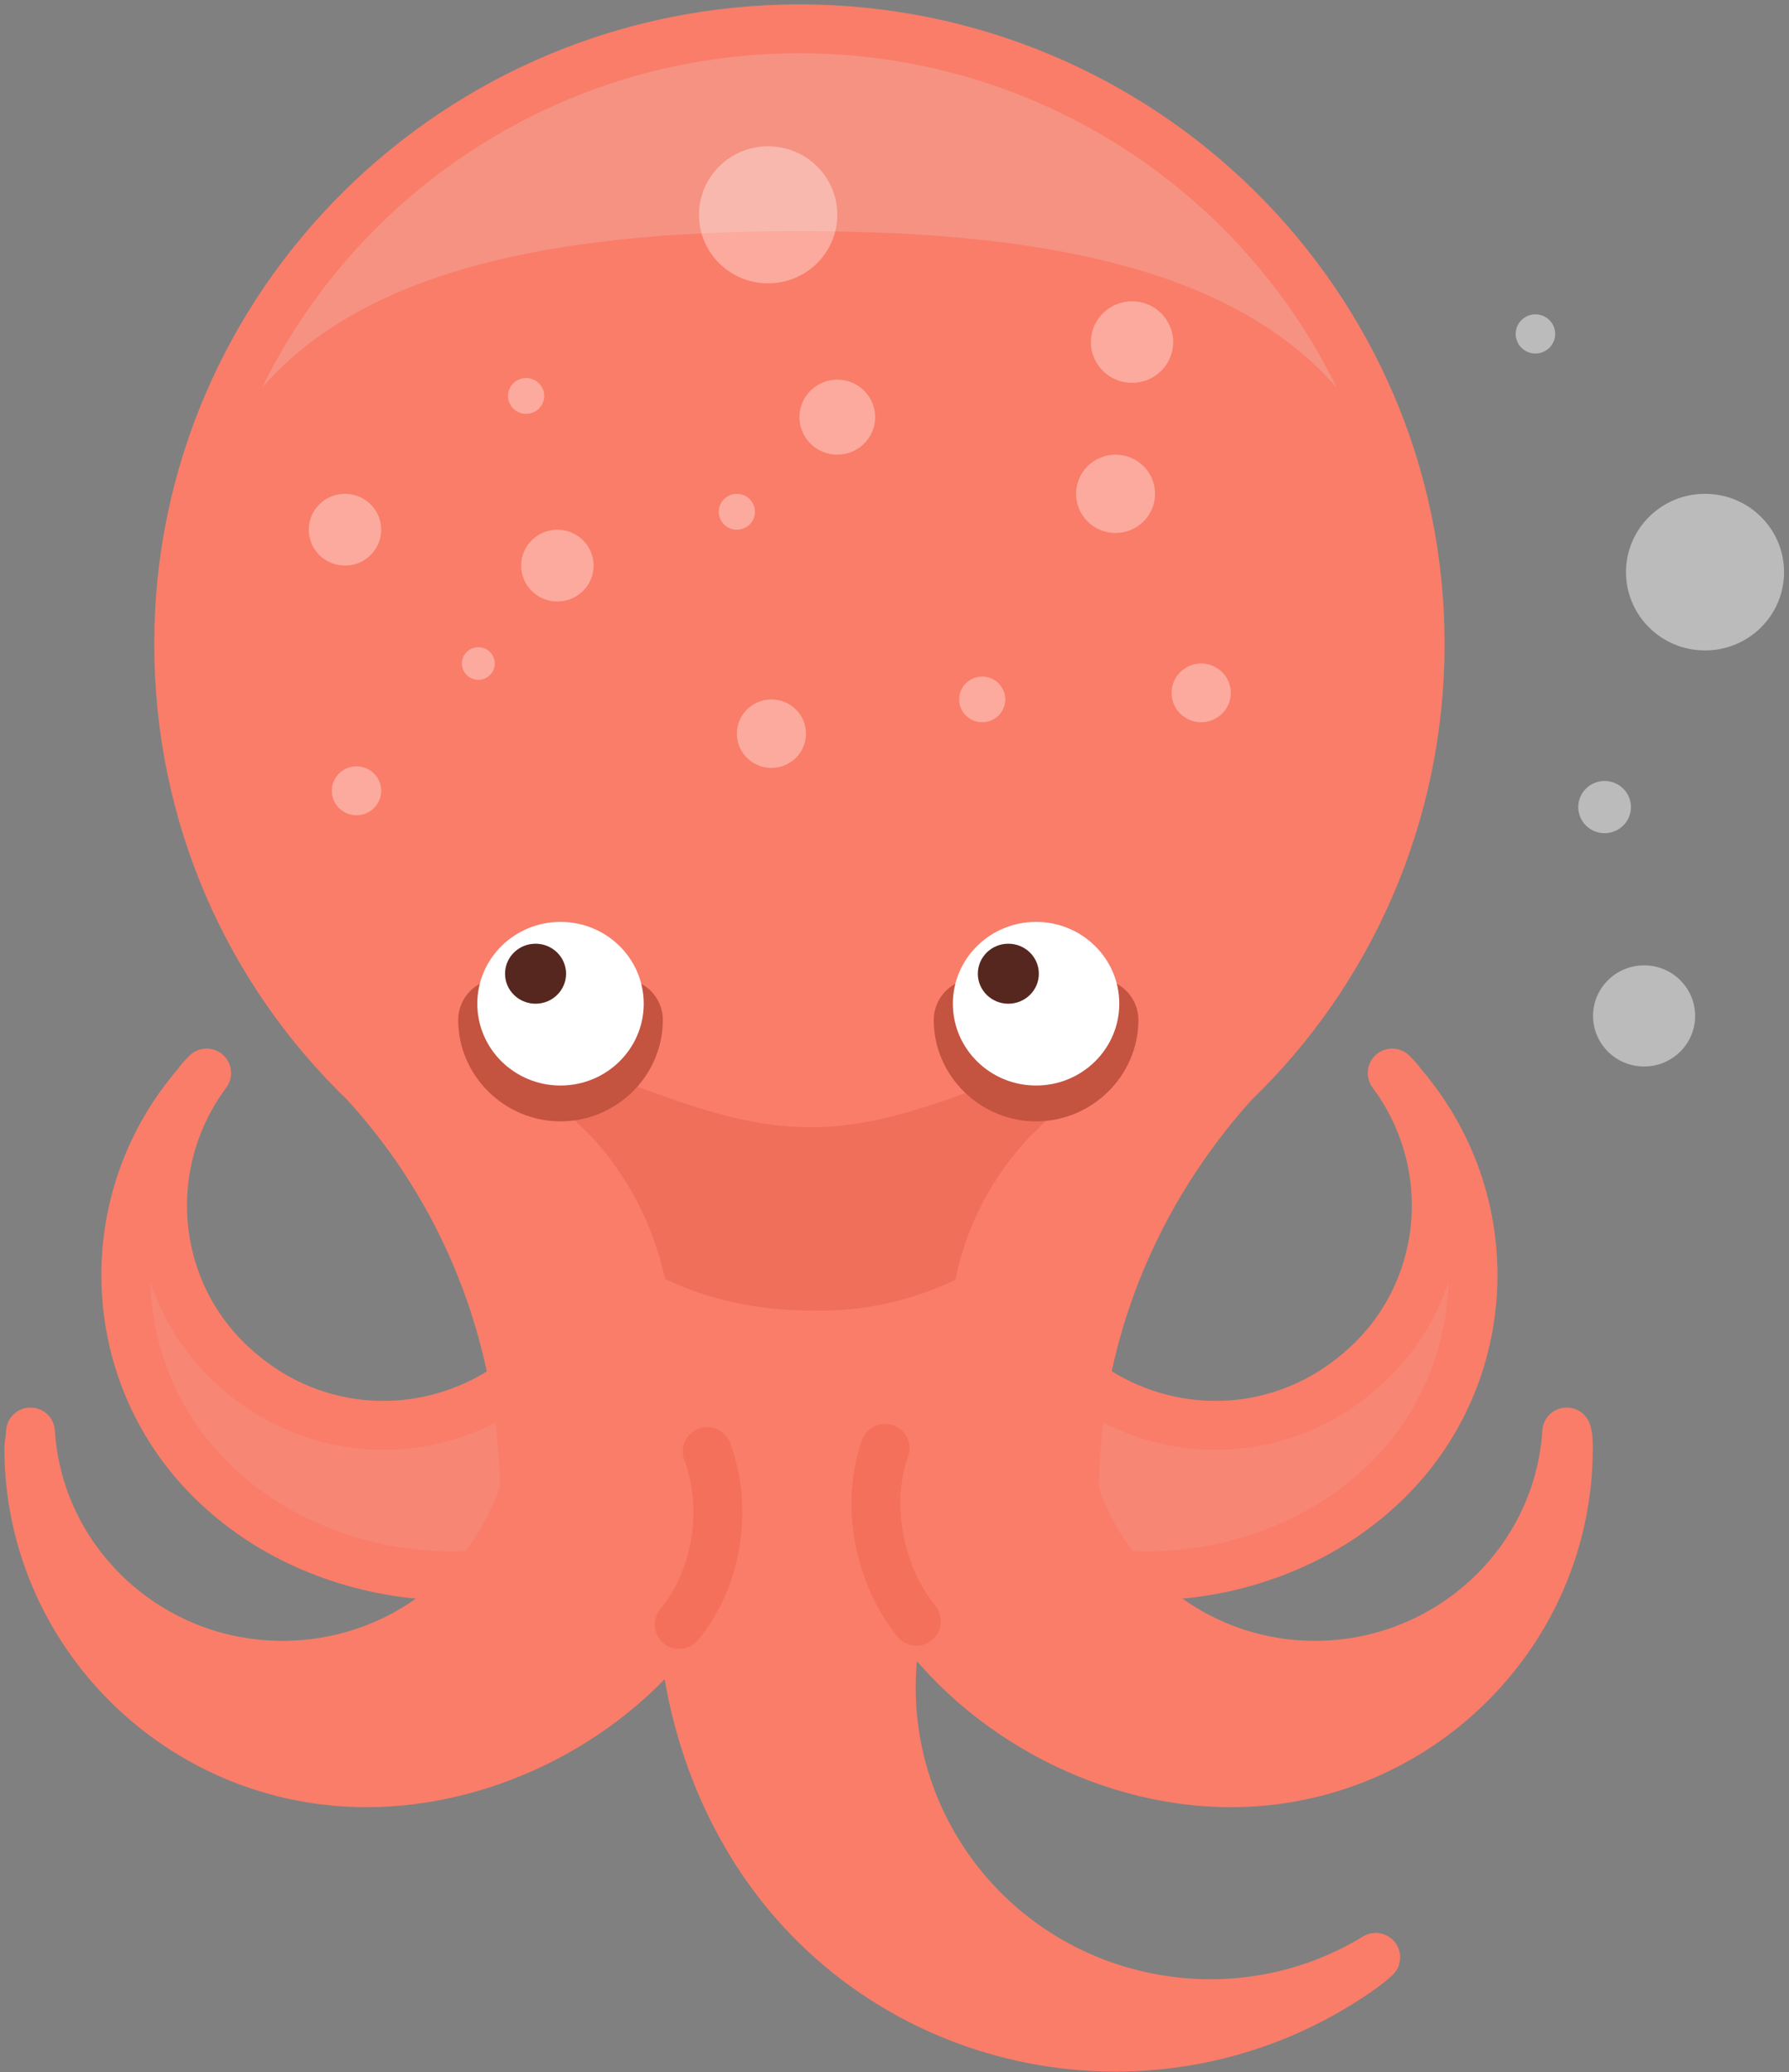 <?xml version="1.0" encoding="UTF-8"?>
<svg width="329px" height="381px" viewBox="0 0 329 381" version="1.1" xmlns="http://www.w3.org/2000/svg" xmlns:xlink="http://www.w3.org/1999/xlink">
    <rect x="0" y="0" width="329" height="381" fill="#808080" stroke="none"/>
    <!-- Generator: Sketch 47 (45396) - http://www.bohemiancoding.com/sketch -->
    <title>if__octopus_1376623</title>
    <desc>Created with Sketch.</desc>
    <defs></defs>
    <g id="Page-1" stroke="none" stroke-width="1" fill="none" fill-rule="evenodd">
        <g id="Desktop-HD" transform="translate(-462, -320)">
            <g id="Group-19" transform="translate(466, 324)">
                <g id="Group-10" transform="translate(0.08, 0.56)">
                    <g id="Group-2">
                        <g id="if__octopus_1376623" transform="translate(0.92, 0.44)">
                            <g id="Group" transform="translate(16.654, 192)">
                                <g id="Shape">
                                    <path d="M70.553,58.8 C55.716,68.1 36.336,67.2 22.407,55.2 C6.056,41.4 3.634,17.4 16.351,0.3 C15.746,0.9 15.14,1.5 14.535,2.4 C-4.845,24.9 -2.422,58.8 20.288,78 C41.181,96 76.307,98.4 95.989,80.4 L70.553,58.8 Z" fill="#F78674" fill-rule="nonzero"></path>
                                    <path d="M70.553,58.8 C55.716,68.1 36.336,67.2 22.407,55.2 C6.056,41.4 3.634,17.4 16.351,0.3 C15.746,0.9 15.14,1.5 14.535,2.4 C-4.845,24.9 -2.422,58.8 20.288,78 C41.181,96 76.307,98.4 95.989,80.4 L70.553,58.8 Z" stroke="#F97D69" stroke-width="8.986" stroke-linecap="round" stroke-linejoin="round"></path>
                                </g>
                                <g id="Shape" transform="translate(154.43, 0)">
                                    <path d="M25.738,58.8 C40.576,68.1 59.955,67.2 73.884,55.2 C90.236,41.4 92.658,17.4 79.94,0.3 C80.546,0.9 81.151,1.5 81.757,2.4 C101.136,24.9 98.714,58.8 76.004,78 C55.11,96 19.985,98.4 0.303,80.4 L25.738,58.8 Z" fill="#F78674" fill-rule="nonzero"></path>
                                    <path d="M25.738,58.8 C40.576,68.1 59.955,67.2 73.884,55.2 C90.236,41.4 92.658,17.4 79.94,0.3 C80.546,0.9 81.151,1.5 81.757,2.4 C101.136,24.9 98.714,58.8 76.004,78 C55.11,96 19.985,98.4 0.303,80.4 L25.738,58.8 Z" stroke="#F97D69" stroke-width="8.986" stroke-linecap="round" stroke-linejoin="round"></path>
                                </g>
                            </g>
                            <path d="M221.35,322.8 C255.566,322.8 283.424,295.2 283.424,261.3 C283.424,260.4 283.424,259.2 283.121,258.3 C281.607,282.3 261.32,301.2 236.793,301.2 C216.202,301.2 198.639,287.7 192.583,269.4 C192.583,240.6 203.787,214.2 221.955,194.1 C243.151,173.7 256.172,144.9 256.172,113.4 C256.172,51 204.998,0.3 142.015,0.3 C79.032,0.3 27.858,51 27.858,113.4 C27.858,145.2 40.879,173.7 62.075,194.1 C80.243,213.9 91.144,240.3 91.447,269.1 C85.391,287.7 67.828,301.2 46.935,301.2 C22.407,301.2 2.12,282.3 0.606,258.3 C0.606,259.2 0.303,260.4 0.303,261.3 C0.303,295.2 28.161,322.8 62.378,322.8 C85.088,322.8 107.798,310.8 120.516,292.8 C121.424,309.3 126.875,325.5 136.262,338.7 C161.092,373.5 209.843,381.9 244.968,357.3 C246.179,356.4 247.088,355.8 247.996,354.9 C221.955,370.8 187.436,363.9 169.57,338.7 C158.972,323.7 156.55,305.7 161.092,289.5 C173.507,309.3 197.428,322.8 221.35,322.8 Z" id="Shape" fill="#F69282" fill-rule="nonzero"></path>
                            <path d="M221.35,322.8 C255.566,322.8 283.424,295.2 283.424,261.3 C283.424,260.4 283.424,259.2 283.121,258.3 C281.607,282.3 261.32,301.2 236.793,301.2 C216.202,301.2 198.639,287.7 192.583,269.4 C192.583,240.6 203.787,214.2 221.955,194.1 C243.151,173.7 256.172,144.9 256.172,113.4 C256.172,51 204.998,37.5 142.015,37.5 C79.032,37.5 27.858,51 27.858,113.4 C27.858,145.2 40.879,173.7 62.075,194.1 C80.243,213.9 91.144,240.3 91.447,269.1 C85.391,287.7 67.828,301.2 46.935,301.2 C22.407,301.2 2.12,282.3 0.606,258.3 C0.606,259.2 0.303,260.4 0.303,261.3 C0.303,295.2 28.161,322.8 62.378,322.8 C85.088,322.8 107.798,310.8 120.516,292.8 C121.424,309.3 126.875,325.5 136.262,338.7 C161.092,373.5 209.843,381.9 244.968,357.3 C246.179,356.4 247.088,355.8 247.996,354.9 C221.955,370.8 187.436,363.9 169.57,338.7 C158.972,323.7 156.55,305.7 161.092,289.5 C173.507,309.3 197.428,322.8 221.35,322.8 Z" id="Shape" fill="#F97D69" fill-rule="nonzero"></path>
                            <path d="M170.701,230.308 C172.707,220.171 177.646,211.077 184.592,203.772 C187.37,201.238 189.839,198.405 192,195.275 C187.833,185.137 167.923,202.282 144,202.282 C120.077,202.282 100.167,185.137 96,195.126 C98.161,198.256 100.63,201.089 103.408,203.623 C110.354,210.928 115.138,220.171 117.299,230.159 C125.016,233.886 134.277,235.973 144.154,235.973 C153.723,236.272 162.984,234.035 170.701,230.308 Z" id="Shape" fill="#E76650" fill-rule="nonzero" opacity="0.6"></path>
                            <path d="M221.35,322.8 C255.566,322.8 283.424,295.2 283.424,261.3 C283.424,260.4 283.424,259.2 283.121,258.3 C281.607,282.3 261.32,301.2 236.793,301.2 C216.202,301.2 198.639,287.7 192.583,269.4 C192.583,240.6 203.787,214.2 221.955,194.1 C243.151,173.7 256.172,144.9 256.172,113.4 C256.172,51 204.998,0.3 142.015,0.3 C79.032,0.3 27.858,51 27.858,113.4 C27.858,145.2 40.879,173.7 62.075,194.1 C80.243,213.9 91.144,240.3 91.447,269.1 C85.391,287.7 67.828,301.2 46.935,301.2 C22.407,301.2 2.12,282.3 0.606,258.3 C0.606,259.2 0.303,260.4 0.303,261.3 C0.303,295.2 28.161,322.8 62.378,322.8 C85.088,322.8 107.798,310.8 120.516,292.8 C121.424,309.3 126.875,325.5 136.262,338.7 C161.092,373.5 209.843,381.9 244.968,357.3 C246.179,356.4 247.088,355.8 247.996,354.9 C221.955,370.8 187.436,363.9 169.57,338.7 C158.972,323.7 156.55,305.7 161.092,289.5 C173.507,309.3 197.428,322.8 221.35,322.8 Z" id="Shape" stroke="#F97D69" stroke-width="8.986" stroke-linecap="round" stroke-linejoin="round"></path>
                            <path d="M157.761,261.3 C154.127,271.5 156.55,284.4 163.514,293.1" id="Shape" stroke="#F4705A" stroke-width="8.986" stroke-linecap="round" stroke-linejoin="round"></path>
                            <path d="M119.91,293.7 C126.875,285.3 128.994,272.4 125.058,261.9" id="Shape" stroke="#F4705A" stroke-width="8.986" stroke-linecap="round" stroke-linejoin="round"></path>
                            <g id="Group" transform="translate(81.757, 163.5)">
                                <g id="Shape" stroke-linecap="round" stroke-linejoin="round" transform="translate(5.101, 18.557)" stroke-width="15.186" stroke="#C45340">
                                    <path d="M22.444,0.506 C22.444,6.523 17.343,11.537 11.222,11.537 C5.101,11.537 0,6.523 0,0.506"></path>
                                    <path d="M109.899,0.506 C109.899,6.523 104.798,11.537 98.677,11.537 C92.556,11.537 87.455,6.523 87.455,0.506"></path>
                                </g>
                                <g id="Oval" fill-rule="nonzero">
                                    <g id="Group">
                                        <ellipse id="Oval" fill="#FFFFFF" cx="16.323" cy="16.054" rx="15.303" ry="15.043"></ellipse>
                                        <ellipse id="Oval" fill="#55271F" cx="11.732" cy="10.539" rx="5.611" ry="5.516"></ellipse>
                                    </g>
                                    <g id="Group" transform="translate(88.443, 0)">
                                        <ellipse id="Oval" fill="#FFFFFF" cx="15.336" cy="16.054" rx="15.303" ry="15.043"></ellipse>
                                        <ellipse id="Oval" fill="#55271F" cx="10.235" cy="10.539" rx="5.611" ry="5.516"></ellipse>
                                    </g>
                                </g>
                            </g>
                            <ellipse id="Oval" fill="#FFFFFF" fill-rule="nonzero" opacity="0.348" cx="91.75" cy="67.8" rx="3.331" ry="3.3"></ellipse>
                            <ellipse id="Oval" fill="#FFFFFF" fill-rule="nonzero" opacity="0.348" cx="148.979" cy="71.7" rx="6.964" ry="6.9"></ellipse>
                            <ellipse id="Oval" fill="#FFFFFF" fill-rule="nonzero" opacity="0.348" cx="130.508" cy="89.1" rx="3.331" ry="3.3"></ellipse>
                            <ellipse id="Oval" fill="#FFFFFF" fill-rule="nonzero" opacity="0.348" cx="97.503" cy="99" rx="6.662" ry="6.6"></ellipse>
                            <ellipse id="Oval" fill="#FFFFFF" fill-rule="nonzero" opacity="0.348" cx="200.153" cy="85.8" rx="7.267" ry="7.2"></ellipse>
                            <ellipse id="Oval" fill="#FFFFFF" fill-rule="nonzero" opacity="0.348" cx="175.626" cy="123.6" rx="4.239" ry="4.2"></ellipse>
                            <ellipse id="Oval" fill="#FFFFFF" fill-rule="nonzero" opacity="0.348" cx="82.968" cy="117" rx="3.028" ry="3"></ellipse>
                            <ellipse id="Oval" fill="#FFFFFF" fill-rule="nonzero" opacity="0.348" cx="215.899" cy="122.4" rx="5.45" ry="5.4"></ellipse>
                            <ellipse id="Oval" fill="#FFFFFF" fill-rule="nonzero" opacity="0.348" cx="60.561" cy="140.4" rx="4.542" ry="4.5"></ellipse>
                            <ellipse id="Oval" fill="#FFFFFF" fill-rule="nonzero" opacity="0.348" cx="136.867" cy="129.9" rx="6.359" ry="6.3"></ellipse>
                            <ellipse id="Oval" fill="#FFFFFF" fill-rule="nonzero" opacity="0.348" cx="203.181" cy="57.9" rx="7.57" ry="7.5"></ellipse>
                            <ellipse id="Oval" fill="#FFFFFF" fill-rule="nonzero" opacity="0.348" cx="58.441" cy="92.4" rx="6.662" ry="6.6"></ellipse>
                            <ellipse id="Oval" fill="#FFFFFF" fill-rule="nonzero" opacity="0.348" cx="136.262" cy="34.5" rx="12.718" ry="12.6"></ellipse>
                            <ellipse id="Oval" fill="#FFFFFF" fill-rule="nonzero" opacity="0.462" cx="308.557" cy="100.2" rx="14.535" ry="14.4"></ellipse>
                            <ellipse id="Oval" fill="#FFFFFF" fill-rule="nonzero" opacity="0.462" cx="277.368" cy="56.4" rx="3.634" ry="3.6"></ellipse>
                            <ellipse id="Oval" fill="#FFFFFF" fill-rule="nonzero" opacity="0.462" cx="290.086" cy="143.4" rx="4.845" ry="4.8"></ellipse>
                            <ellipse id="Oval" fill="#FFFFFF" fill-rule="nonzero" opacity="0.462" cx="297.353" cy="181.8" rx="9.387" ry="9.3"></ellipse>
                        </g>
                    </g>
                </g>
            </g>
        </g>
    </g>
</svg>